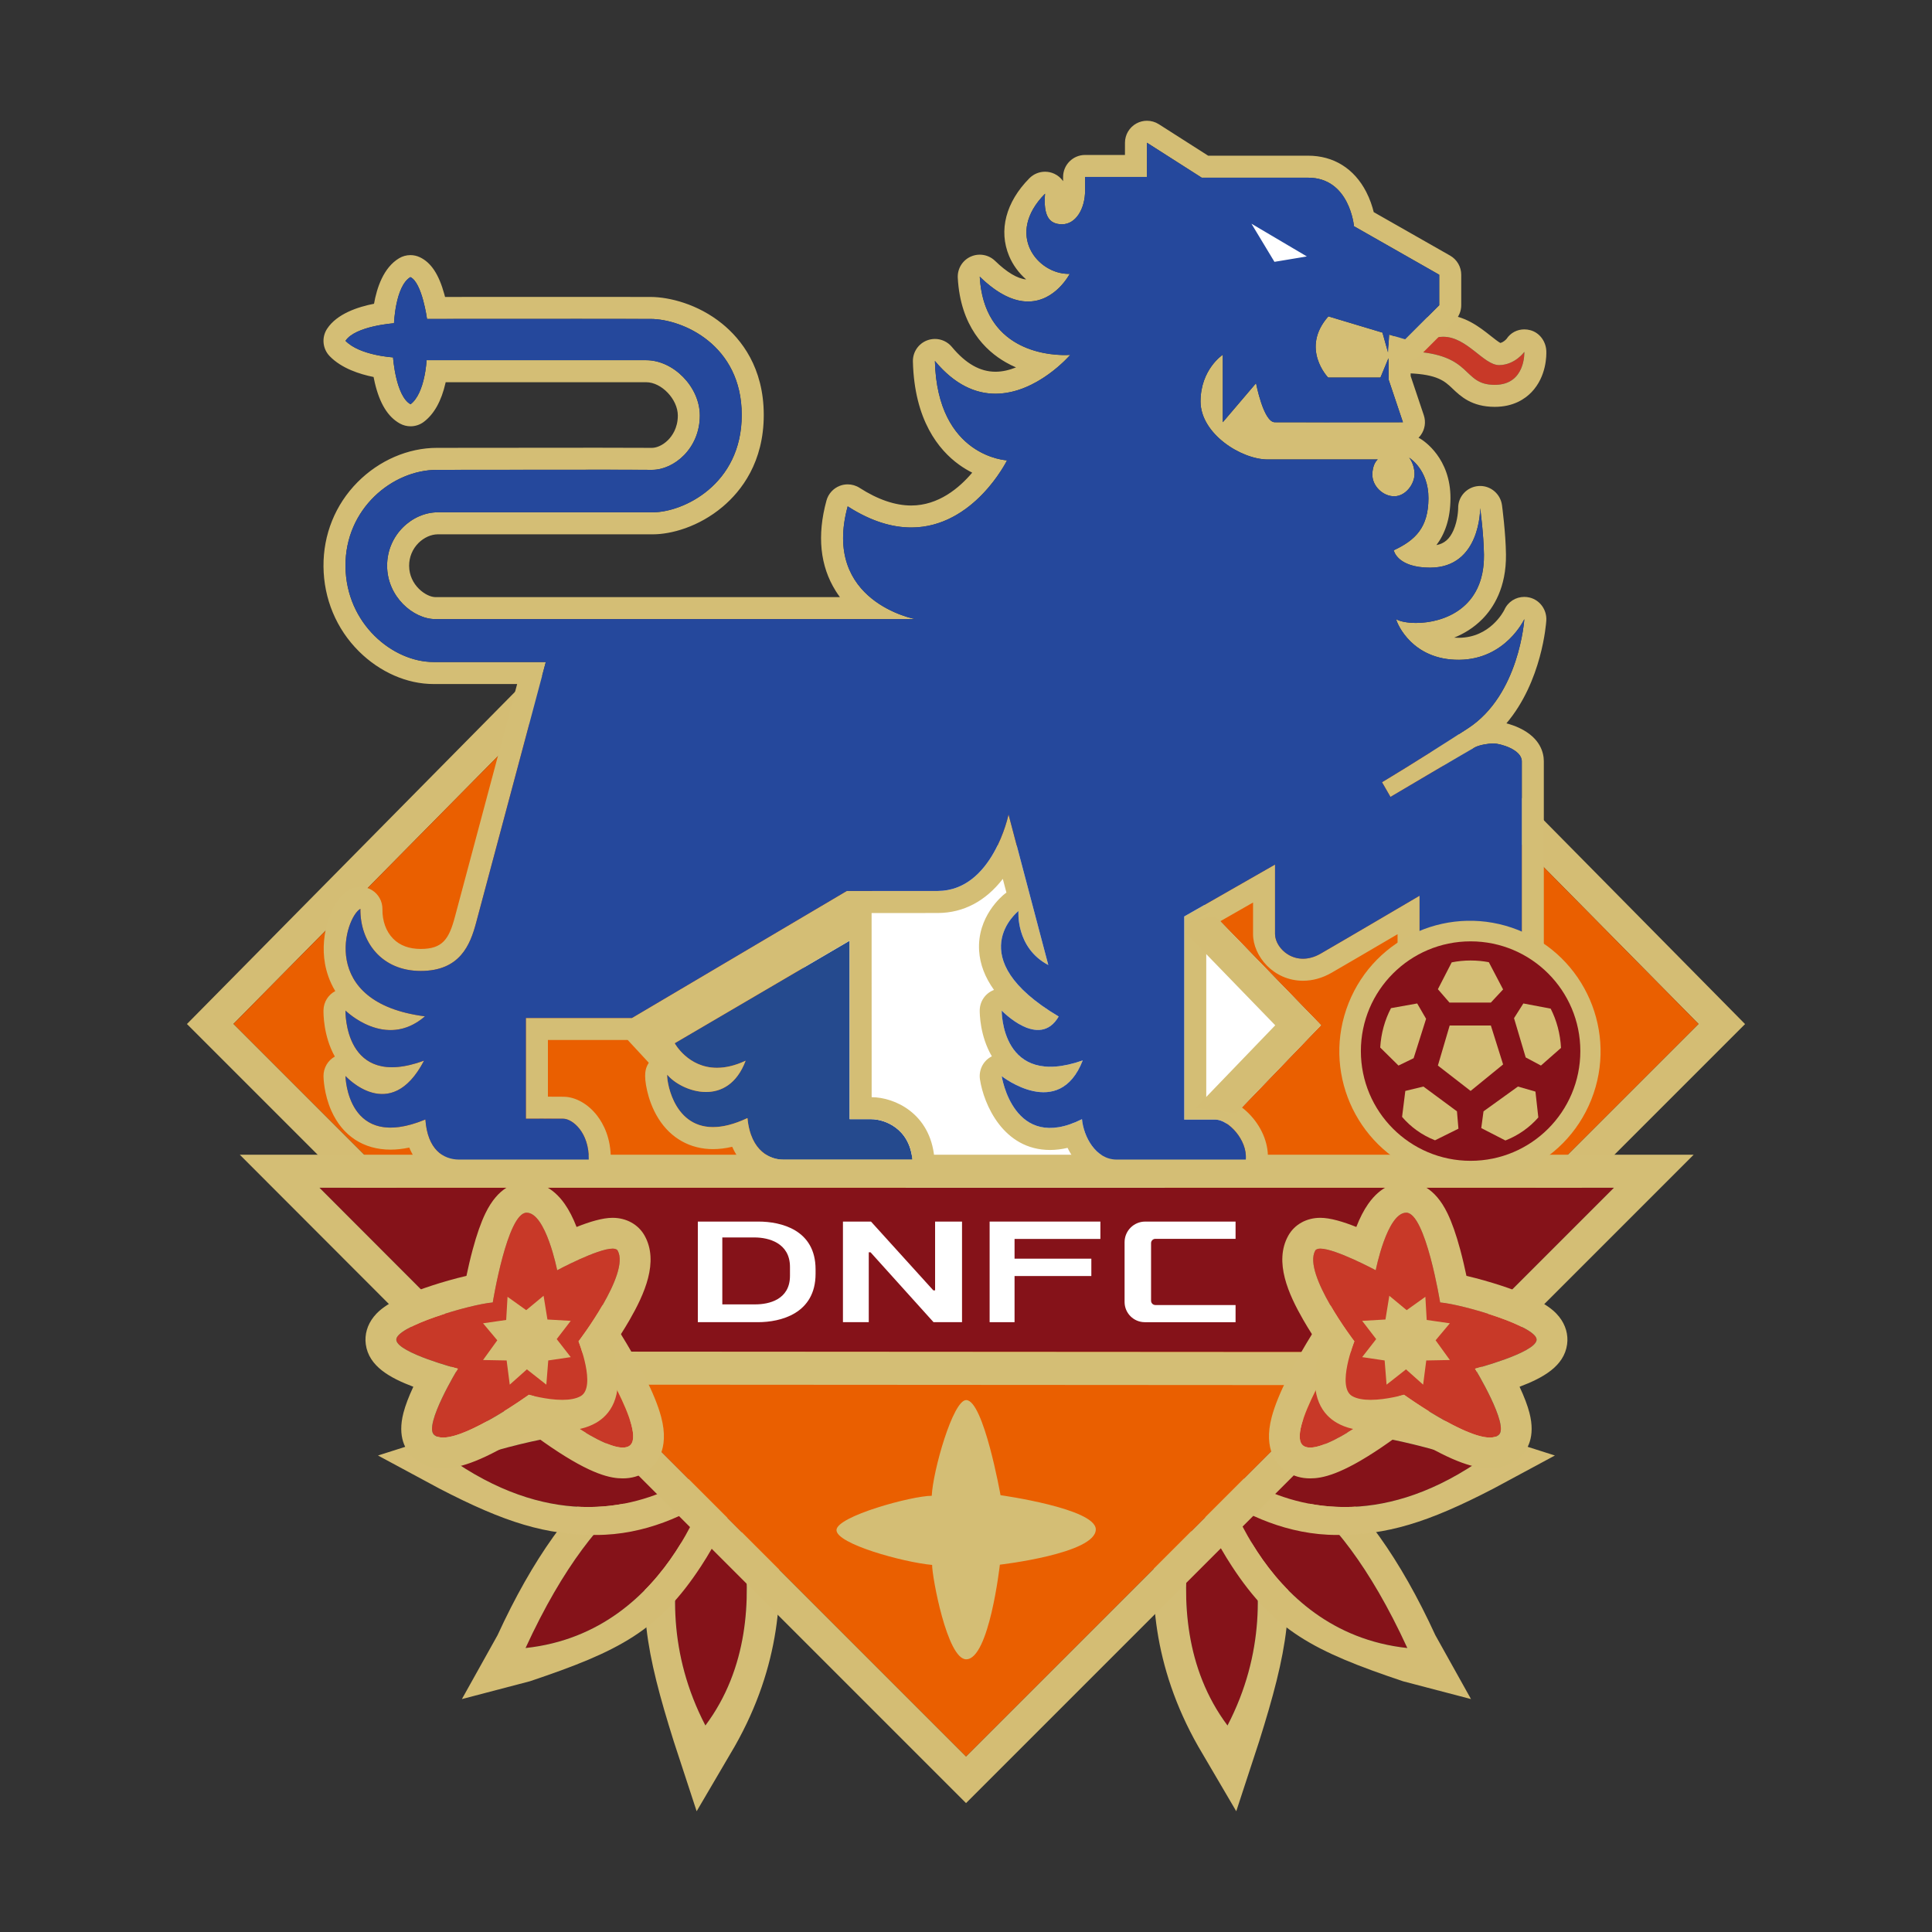 <?xml version="1.0" encoding="utf-8"?>
<!-- Created by @FCLOGO 2025-2-27 GMT+8 14:45:27 . https://fclogo.top/ -->
<!-- FOR PERSONAL USE ONLY NOT FOR COMMERCIAL USE -->
<svg version="1.1" xmlns="http://www.w3.org/2000/svg" xmlns:xlink="http://www.w3.org/1999/xlink" x="0px" y="0px"
	 viewBox="0 0 800 800" style="enable-background:new 0 0 800 800;" xml:space="preserve">
<rect x="0" y="0" width="800" height="800" fill="#333333" stroke="none"/>
<g>
	<g>
		<path style="fill:#851219;" d="M297.189,599.467c0,0,30.23,67.832-5.1,115.02
			C261.122,654.949,297.189,599.467,297.189,599.467z"/>
		<path style="fill:#D4BE76;" d="M297.189,599.467c0,0,30.23,67.832-5.1,115.02
			C261.122,654.949,297.189,599.467,297.189,599.467 M299.287,572.828l-12.796,19.684
			c-0.417,0.641-10.273,15.971-15.868,39.143c-7.466,30.924-3.181,52.675,8.379,89.467l9.462,28.878l15.791-26.912
			c37.971-66.849,5.947-125.766,4.589-128.815L299.287,572.828L299.287,572.828z"/>
	</g>
	<g>
		<path style="fill:#851219;" d="M217.621,682.414c61.913-6.636,77.847-74.837,77.847-74.837
			S256.421,597.992,217.621,682.414z"/>
		<path style="fill:#D4BD74;" d="M291.706,607.249c2.424,0,3.762,0.328,3.762,0.328s-15.934,68.201-77.847,74.837
			C249.244,613.61,281.028,607.249,291.706,607.249 M291.706,594.489c-8.318,0-21.485,2.503-36.973,14.431
			c-17.846,13.743-34.233,36.677-48.705,68.165l-14.765,26.465l28.14-7.373
			c36.988-12.411,53.34-20.891,70.843-47.587c12.815-19.546,17.464-37.324,17.648-38.11l2.871-12.29
			l-12.257-3.006C297.655,594.976,295.285,594.489,291.706,594.489L291.706,594.489z"/>
	</g>
	<g>
		<path style="fill:#851219;" d="M188.976,605.745c64.221,42.936,109.459-3.231,109.459-3.231
			S272.858,577.347,188.976,605.745z"/>
		<path style="fill:#D5BE76;" d="M258.522,592.228c29.456,0,39.912,10.286,39.912,10.286s-21.076,21.511-54.883,21.511
			c-15.719,0-34.193-4.652-54.575-18.28C219.234,595.502,241.901,592.228,258.522,592.228 M258.522,579.469
			c-21.048,0-45.824,4.774-73.638,14.191l-28.367,9.033l25.367,13.66c27.566,14.327,44.281,19.242,64.922,19.242
			c40.583,0,69.654-33.247,69.654-33.247l-9.078-8.93C305.015,591.089,291.531,579.469,258.522,579.469
			L258.522,579.469z"/>
	</g>
	<g>
		<path style="fill:#851219;" d="M503.182,599.467c0,0-30.23,67.832,5.1,115.02
			C539.249,654.949,503.182,599.467,503.182,599.467z"/>
		<path style="fill:#D4BE76;" d="M503.182,599.467c0,0,36.066,55.482,5.1,115.02
			C472.953,667.299,503.182,599.467,503.182,599.467 M501.084,572.829l-9.557,21.444
			c-1.359,3.049-33.383,61.966,4.589,128.815L511.907,750l9.462-28.878c11.56-36.792,15.845-58.543,8.379-89.467
			c-5.595-23.172-15.451-38.502-15.868-39.143L501.084,572.829L501.084,572.829z"/>
	</g>
	<g>
		<path style="fill:#851219;" d="M582.75,682.414c-61.913-6.636-77.847-74.836-77.847-74.836
			S543.95,597.992,582.75,682.414z"/>
		<path style="fill:#D4BD74;" d="M508.665,607.249c10.679,0,42.463,6.361,74.085,75.165
			c-61.913-6.636-77.847-74.837-77.847-74.837S506.241,607.249,508.665,607.249 M508.665,594.489
			c-3.579,0-5.949,0.486-6.801,0.695l-12.257,3.006l2.871,12.29c0.184,0.786,4.832,18.564,17.648,38.11
			c17.503,26.696,33.855,35.176,70.843,47.587l28.14,7.373l-14.765-26.465c-14.472-31.488-30.859-54.422-48.705-68.165
			C530.149,596.993,516.983,594.489,508.665,594.489L508.665,594.489z"/>
	</g>
	<g>
		<path style="fill:#851219;" d="M611.395,605.745c-64.221,42.936-109.459-3.231-109.459-3.231
			S527.513,577.347,611.395,605.745z"/>
		<path style="fill:#D5BE76;" d="M541.849,592.228c16.621,0,39.289,3.274,69.547,13.517
			c-20.382,13.627-38.857,18.28-54.575,18.28c-33.808,0-54.883-21.511-54.883-21.511
			S512.393,592.228,541.849,592.228 M541.849,579.469c-33.008,0-46.492,11.62-48.86,13.949l-9.078,8.93
			c0,0,29.071,33.246,69.654,33.246c20.641,0,37.357-4.915,64.922-19.242l25.367-13.66l-28.367-9.033
			C587.673,584.243,562.897,579.469,541.849,579.469L541.849,579.469z"/>
	</g>
	<path style="fill:#D4BD74;" d="M713.05,414.383L584.206,283.88l-4.014-4.066h-5.714H225.548h-5.713l-4.014,4.064
		l-128.867,130.48l-9.547,9.666l9.607,9.607l303.332,303.332l9.667,9.667l9.667-9.667l303.309-303.309l9.605-9.605
		L713.05,414.383z M400.013,727.297L96.68,423.965l128.867-130.48h348.93l128.844,130.503L400.013,727.297z"/>
	<polygon style="fill:#FFFFFF;" points="428.214,547.947 311.41,424.512 377.801,350.012 474.837,350.012 547.057,424.522 
			"/>
	<path style="fill:#EA5F00;" d="M574.477,293.485H225.548l-128.867,130.48l303.332,303.332l303.309-303.309
		L574.477,293.485z M428.214,547.947l-116.805-123.435l66.391-74.501h97.036l72.22,74.51L428.214,547.947z"/>
	<g>
		<polygon style="fill:#851219;" points="132.278,491.82 668.299,491.82 600.221,559.898 200.018,559.652 		"/>
		<path style="fill:#D4BE75;" d="M668.299,491.82l-68.078,68.078l-400.203-0.246l-67.74-67.832H668.299 M701.304,478.149
			h-33.004H132.278H99.305l23.299,23.331l67.74,67.832l4.002,4.007l5.663,0.004l400.203,0.246l5.668,0.003
			l4.007-4.008l68.078-68.078L701.304,478.149L701.304,478.149z"/>
	</g>
	<g>
		<path style="fill:#C83928;" d="M583.755,145.471c0,0,6.39-5.976,13.763-6.021c9.954-0.061,16.835,11.858,23.348,11.735
			c6.513-0.123,10.322-5.468,10.322-5.468s0.614,13.64-12.227,13.64
			C605.014,159.357,610.421,146.515,583.755,145.471z"/>
		<path style="fill:#D4BD75;" d="M597.595,139.449c9.861-0,16.705,11.737,23.171,11.737
			c0.034,0,0.067-0,0.1-0.001c6.513-0.123,10.322-5.468,10.322-5.468s0.614,13.64-12.227,13.64
			c-13.947,0-8.54-12.841-35.206-13.886c0,0,6.39-5.976,13.763-6.021
			C597.544,139.449,597.569,139.449,597.595,139.449 M597.595,130.335h-0l-0.138,0
			c-10.626,0.066-19.007,7.617-19.927,8.478c-2.686,2.511-3.599,6.391-2.316,9.836
			c1.283,3.446,4.511,5.783,8.185,5.927c11.899,0.466,14.881,3.307,18.037,6.314
			c3.357,3.198,7.954,7.579,17.526,7.579c7.769,0,12.576-3.322,15.24-6.11c6.235-6.522,6.168-15.351,6.091-17.055
			c-0.179-3.967-2.78-7.548-6.615-8.578c-0.835-0.224-1.675-0.334-2.5-0.334c-2.928-0-5.668,1.382-7.35,3.937
			c-0.257,0.291-1.296,1.39-2.583,1.675c-0.977-0.546-2.744-1.945-3.967-2.913
			C612.609,135.397,606.213,130.335,597.595,130.335L597.595,130.335z M623.766,140.427L623.766,140.427
			C623.766,140.428,623.766,140.427,623.766,140.427L623.766,140.427z"/>
	</g>
	<g>
		<path style="fill:#C83928;" d="M260.569,598.729c7.926-5.161-15.852-42.026-15.852-42.026l-23.707,21.35
			C221.01,578.053,252.643,603.891,260.569,598.729z"/>
		<path style="fill:#D4BE76;" d="M244.717,556.703c0,0,23.778,36.865,15.852,42.026
			c-0.72,0.469-1.635,0.682-2.704,0.682c-10.706,0-36.855-21.358-36.855-21.358L244.717,556.703 M247.316,537.192
			l-11.137,10.03l-23.707,21.35l-11.053,9.954l11.52,9.409c0.285,0.233,7.073,5.764,15.324,11.358
			c16.835,11.414,24.663,12.877,29.603,12.877c3.613,0,6.865-0.925,9.666-2.749
			c3.911-2.547,9.922-8.885,6.234-22.723c-1.228-4.606-3.435-10.05-6.748-16.646
			c-5.202-10.355-11.32-19.866-11.578-20.266L247.316,537.192L247.316,537.192z"/>
	</g>
	<g>
		<path style="fill:#C83928;" d="M218.052,502.142c7.987,0,12.657,23.84,12.657,23.84s22.779-12.21,25.068-8.11
			c5.284,9.462-16.221,37.541-16.221,37.541s7.496,18.863,0.922,22.672c-6.574,3.809-21.474-0.553-21.474-0.553
			s-31.919,23.041-39.261,16.589c-4.423-3.886,9.861-27.372,9.861-27.372s-24.761-6.482-25.498-11.828
			c-0.771-5.587,30.475-14.808,39.937-15.606C204.043,539.315,210.064,502.142,218.052,502.142z"/>
		<path style="fill:#D4BE75;" d="M218.052,502.142c7.987,0,12.657,23.84,12.657,23.84s16.7-8.952,22.939-8.952
			c1.048,0,1.8,0.252,2.129,0.842c5.284,9.462-16.221,37.541-16.221,37.541s7.496,18.863,0.922,22.672
			c-1.998,1.158-4.765,1.561-7.649,1.561c-6.606,0-13.825-2.114-13.825-2.114s-24.56,17.729-35.549,17.729
			c-1.539,0-2.81-0.347-3.712-1.14c-4.423-3.886,9.861-27.372,9.861-27.372s-24.761-6.482-25.498-11.828
			c-0.771-5.587,30.475-14.808,39.937-15.606C204.043,539.315,210.064,502.142,218.052,502.142 M218.052,489.383
			c-4.901,0-11.836,2.256-17.042,13.006c-1.867,3.855-3.593,8.768-5.278,15.02
			c-1.035,3.84-1.905,7.655-2.586,10.9c-4.969,1.153-10.203,2.674-14.254,4
			c-16.547,5.416-21.58,9.749-24.117,12.92c-2.688,3.36-3.863,7.42-3.309,11.435
			c1.258,9.121,10.025,13.902,19.682,17.564c-1.939,4.158-3.275,7.682-4.077,10.755
			c-2.63,10.078,0.859,15.745,4.249,18.723c2.24,1.968,6.163,4.314,12.134,4.314
			c4.444,0,12.22-1.102,28.378-10.634c3.758-2.217,7.181-4.424,9.771-6.154c3.181,0.608,7.214,1.173,11.225,1.173
			c5.642,0,10.237-1.073,14.046-3.28c5.491-3.182,11.356-10.334,8.113-26.339c-0.373-1.841-0.823-3.611-1.276-5.205
			c2.041-2.959,4.59-6.843,6.998-11.031c6.069-10.556,12.259-24.063,6.207-34.899
			c-2.581-4.621-7.541-7.38-13.269-7.38c-4.126,0-9.573,1.653-14.898,3.794c-1.488-3.812-3.095-6.933-4.891-9.504
			C228.561,490.975,222.339,489.383,218.052,489.383L218.052,489.383z"/>
	</g>
	<polygon style="fill:#D4BE75;" points="210.156,536.98 217.898,542.51 225.087,536.55 226.684,546.381 236.331,546.934 
		230.524,554.491 236.331,561.956 227.022,563.339 226.224,573.358 218.174,567.025 211.078,573.358 209.788,563.339 
		200.018,563.154 205.917,554.985 200.018,547.947 209.603,546.565 	"/>
	<g>
		<path style="fill:#C83928;" d="M539.802,598.729c-7.926-5.161,15.852-42.026,15.852-42.026l23.707,21.35
			C579.361,578.053,547.728,603.891,539.802,598.729z"/>
		<path style="fill:#D4BE76;" d="M555.654,556.703l23.707,21.35c0,0-26.149,21.358-36.855,21.358
			c-1.069,0-1.984-0.213-2.704-0.682C531.876,593.568,555.654,556.703,555.654,556.703 M553.055,537.192
			l-8.124,12.595c-0.258,0.4-6.376,9.911-11.578,20.266c-3.313,6.596-5.521,12.041-6.748,16.646
			c-3.688,13.837,2.322,20.176,6.234,22.723c2.801,1.824,6.053,2.749,9.667,2.749
			c4.939,0,12.768-1.464,29.603-12.877c8.251-5.594,15.039-11.125,15.324-11.358l11.52-9.409l-11.053-9.954
			l-23.707-21.35L553.055,537.192L553.055,537.192z"/>
	</g>
	<g>
		<path style="fill:#C83928;" d="M582.32,502.142c-7.987,0-12.657,23.84-12.657,23.84s-22.779-12.21-25.068-8.11
			c-5.284,9.462,16.221,37.541,16.221,37.541s-7.496,18.863-0.922,22.672c6.574,3.809,21.474-0.553,21.474-0.553
			s31.919,23.041,39.261,16.589c4.423-3.886-9.861-27.372-9.861-27.372s24.761-6.482,25.498-11.828
			c0.771-5.587-30.475-14.808-39.937-15.606C596.328,539.315,590.307,502.142,582.32,502.142z"/>
		<path style="fill:#D4BE75;" d="M582.32,502.142c7.987,0,14.009,37.172,14.009,37.172
			c9.462,0.799,40.708,10.02,39.937,15.606c-0.737,5.345-25.498,11.828-25.498,11.828s14.284,23.486,9.861,27.372
			c-0.902,0.793-2.173,1.14-3.712,1.14c-10.989,0-35.549-17.729-35.549-17.729s-7.219,2.114-13.825,2.114
			c-2.884,0-5.651-0.403-7.649-1.561c-6.574-3.809,0.922-22.672,0.922-22.672s-21.505-28.079-16.221-37.541
			c0.329-0.59,1.081-0.842,2.129-0.842c6.239,0,22.939,8.952,22.939,8.952S574.332,502.142,582.32,502.142
			 M582.32,489.383c-4.287,0-10.51,1.592-15.808,9.178c-1.795,2.57-3.402,5.691-4.891,9.504
			c-5.325-2.141-10.772-3.794-14.898-3.794c-5.728,0-10.688,2.759-13.269,7.38
			c-6.051,10.837,0.139,24.343,6.207,34.899c2.408,4.189,4.957,8.072,6.998,11.031
			c-0.453,1.593-0.903,3.364-1.276,5.205c-3.244,16.005,2.621,23.157,8.113,26.339
			c3.809,2.207,8.404,3.28,14.046,3.28c4.01,0,8.043-0.564,11.225-1.173c2.59,1.73,6.013,3.937,9.771,6.154
			c16.158,9.532,23.935,10.634,28.378,10.634c5.971,0,9.895-2.346,12.134-4.314
			c3.39-2.979,6.879-8.645,4.249-18.723c-0.802-3.073-2.138-6.597-4.077-10.755
			c9.658-3.661,18.424-8.442,19.682-17.564c0.554-4.014-0.622-8.075-3.309-11.435
			c-2.537-3.171-7.57-7.504-24.117-12.92c-4.051-1.326-9.285-2.848-14.254-4
			c-0.681-3.245-1.552-7.06-2.586-10.9c-1.685-6.253-3.411-11.166-5.278-15.02
			C594.156,491.639,587.221,489.383,582.32,489.383L582.32,489.383z"/>
	</g>
	<polygon style="fill:#D4BE75;" points="590.215,536.98 582.473,542.51 575.284,536.55 573.687,546.381 564.041,546.934 
		569.847,554.491 564.041,561.956 573.349,563.339 574.147,573.358 582.197,567.025 589.293,573.358 590.584,563.339 
		600.353,563.154 594.455,554.985 600.353,547.947 590.768,546.565 	"/>
	<path style="fill:#D4BE75;" d="M400.084,579.744c7.209,0,14.214,39.384,14.214,39.384s39.446,5.499,39.446,14.162
		c0,10.046-39.722,14.608-39.722,14.608s-4.393,39.185-13.937,39.185c-7.906,0-14.173-34.408-14.111-39.077
		c-11.981-1.106-39.692-8.725-39.599-14.439c0.092-5.714,31.243-14.193,39.446-14.193
		C386.28,609.174,394.575,579.744,400.084,579.744z"/>
	<path style="fill:#FFFFFF;" d="M314.069,505.829h-25.113v41.658h24.877c9.472,0,23.878-3.594,23.878-20.046v-1.843
		C337.71,509.239,323.41,505.829,314.069,505.829z M327.111,528.286c0,9.923-8.783,11.828-14.313,11.828h-13.705
		v-27.71h13.367c5.716,0,14.651,2.212,14.651,12.227V528.286z"/>
	<polygon style="fill:#FFFFFF;" points="349.046,505.829 360.659,505.829 386.464,534.307 387.202,534.307 
		387.202,505.829 398.353,505.829 398.353,547.487 386.557,547.487 360.474,518.547 359.737,518.547 359.737,547.487 
		349.046,547.487 	"/>
	<polygon style="fill:#FFFFFF;" points="455.648,513.018 455.648,505.829 420.104,505.829 409.782,505.829 
		409.782,513.018 409.782,521.189 409.782,528.378 409.782,547.487 420.104,547.487 420.104,528.378 451.9,528.378 
		451.9,521.189 420.104,521.189 420.104,513.018 	"/>
	<path style="fill:#FFFFFF;" d="M478.42,540.39c-0.988,0-1.79-0.801-1.79-1.789V514.761
		c0-0.988,0.801-1.789,1.79-1.789h33.202v-7.143h-37.418c-4.717,0-8.54,3.824-8.54,8.54v24.746
		c0,4.623,3.748,8.372,8.371,8.372h37.587v-7.097H478.42z"/>
	<g>
		<path style="fill:#254A8E;" d="M351.811,389.519v73.915c0,0,3.871,0,9.032,0c5.161,0,15.729,3.564,16.958,16.728
			c0,0-48.908,0-53.639,0c-4.731,0-13.333-2.965-14.654-17.188c-30.322,14.285-33.735-16.87-33.209-17.972
			c5.653,6.881,24.945,14.132,32.441-5.776c-20.337,9.539-29.369-7.25-29.369-7.25L351.811,389.519z"/>
		<path style="fill:#D4BE75;" d="M633.367,247.428c-0.733-0.177-1.468-0.262-2.192-0.263
			c-3.514,0-6.771,2.012-8.246,5.354c-0.454,0.905-6.018,11.454-18.739,11.576l-0.27,0.001
			c-0.616,0-1.21-0.021-1.785-0.061c3.963-1.599,8.054-4.024,11.673-7.687c4.555-4.611,9.95-12.996,9.782-26.752
			c-0.109-8.933-1.585-19.952-1.648-20.417c-0.615-4.555-4.511-7.95-9.035-7.95c-0.237,0-0.476,0.009-0.717,0.028
			c-4.813,0.381-8.493,4.391-8.395,9.214c-0.005,0.381-0.101,4.928-1.942,9.113
			c-1.577,3.583-3.758,5.513-7.062,6.131c3.425-4.546,5.776-10.7,5.82-19.31
			c0.086-16.723-11.137-23.933-12.416-24.699c-0.265-0.159-0.536-0.303-0.811-0.432
			c0.343-0.344,0.66-0.717,0.948-1.118c1.71-2.381,2.17-5.438,1.238-8.217l-5.44-16.207l-0.066-6.398
			c1.575-0.394,3.043-1.208,4.232-2.397l14.101-14.101c1.709-1.709,2.67-4.027,2.67-6.444v-12.626
			c0-3.276-1.758-6.3-4.606-7.921l-31.624-18c-0.592-2.394-1.558-5.381-3.114-8.396
			c-4.985-9.66-13.528-14.98-24.055-14.98H522.586h-22.312l-20.43-13.038C478.353,50.48,476.648,50,474.941,50
			c-1.503,0-3.009,0.371-4.375,1.119c-2.918,1.597-4.734,4.656-4.739,7.983l-0.007,5.061h-16.5
			c-5.033,0-9.114,4.08-9.114,9.114v1.73c-0.909-1.304-2.163-2.377-3.676-3.071
			c-1.218-0.559-2.513-0.83-3.797-0.83c-2.385,0-4.732,0.936-6.482,2.705
			c-9.758,9.865-12.821,21.595-8.402,32.18c1.566,3.751,4.029,7.066,7.062,9.724
			c-3.612-0.34-8.033-2.976-12.853-7.675c-1.739-1.695-4.035-2.588-6.364-2.588
			c-1.275-0-2.559,0.267-3.769,0.817c-3.42,1.554-5.536,5.048-5.329,8.799
			c1.111,20.14,11.408,30.119,19.851,34.944c1.411,0.806,2.837,1.509,4.26,2.121
			c-2.723,1.093-5.602,1.794-8.491,1.794c-6.412,0-12.327-3.365-18.081-10.288
			c-1.767-2.126-4.355-3.288-7.011-3.288c-1.073,0-2.157,0.19-3.202,0.582c-3.633,1.365-6.004,4.88-5.907,8.76
			c0.609,24.33,10.715,36.647,19.086,42.696c1.849,1.336,3.696,2.43,5.473,3.325
			c-5.335,6.318-13.941,13.603-25.258,13.603c-6.643,0-13.835-2.458-21.375-7.305
			c-1.49-0.958-3.204-1.448-4.929-1.448c-1.102,0-2.208,0.2-3.264,0.605c-2.709,1.039-4.762,3.307-5.527,6.106
			c-3.961,14.494-2.663,27.102,3.857,37.473c0.548,0.872,1.123,1.709,1.72,2.511H180.326
			c-3.848,0-10.916-4.938-10.916-13.005c0-3.568,1.376-6.909,3.874-9.408c2.253-2.253,5.253-3.598,8.025-3.598
			h89.091c7.401,0,18.867-3.001,28.855-11.425c7.756-6.541,17.001-18.443,17.001-37.995
			c0-19.676-9.385-31.419-17.258-37.806c-9.985-8.1-21.806-11.025-29.539-11.06
			c-3.925-0.018-14-0.027-29.946-0.027c-19.687,0-43.402,0.014-55.228,0.022
			c-0.094-0.366-0.192-0.737-0.294-1.109c-2.28-8.288-5.516-13.166-10.183-15.352
			c-1.228-0.575-2.548-0.86-3.865-0.86c-1.62,0-3.234,0.431-4.667,1.285c-6.488,3.867-9.239,12.266-10.404,18.857
			c-6.7,1.302-15.352,4.152-19.428,10.359c-2.343,3.568-1.896,8.283,1.075,11.348
			c4.912,5.065,12.435,7.474,18.166,8.615c0.151,0.781,0.323,1.594,0.519,2.423c2.031,8.617,5.436,14.135,10.408,16.87
			c1.374,0.755,2.885,1.128,4.391,1.128c1.944,0,3.878-0.621,5.493-1.841c4.261-3.218,7.28-8.63,8.972-16.086
			c0.024-0.108,0.049-0.215,0.072-0.322h83.034c6.35,0,13.082,7.074,13.097,13.763
			c0.012,5.317-2.52,8.65-4.03,10.164c-2.393,2.398-5.013,3.252-6.668,3.252l-0.065-0
			c-2.798-0.037-10.101-0.056-22.326-0.056c-11.689,0-26.083,0.016-39.145,0.031
			c-10.861,0.012-20.801,0.024-27.496,0.024c-11.954-0-23.951,5.186-32.913,14.23
			c-9.199,9.282-14.199,21.678-14.08,34.904c0.121,13.378,5.336,25.858,14.685,35.14
			c8.655,8.593,19.893,13.521,30.833,13.521h34.672l-25.782,96.456c-2.447,9.155-5.07,13.239-14.144,13.239
			c-4.798,0-8.639-1.428-11.419-4.246c-2.933-2.973-4.511-7.316-4.444-12.23c0.044-3.209-1.604-6.205-4.337-7.886
			c-1.461-0.899-3.117-1.351-4.776-1.351c-1.446-0-2.894,0.344-4.219,1.035
			c-7.773,4.059-12.657,18.44-10.453,30.774c0.579,3.239,1.79,7.267,4.261,11.353
			c-2.905,1.524-4.791,4.513-4.875,7.84c-0.032,1.277-0.095,10.741,4.697,19.271
			c-2.937,1.615-4.755,4.786-4.698,8.205c0.012,0.737,0.206,7.398,3.249,14.24
			c4.617,10.38,13.326,16.096,24.524,16.096c2.455,0,5.043-0.284,7.746-0.847c1.233,2.994,2.912,5.575,5.031,7.722
			c4.047,4.102,9.608,6.361,15.658,6.361h53.639c4.975,0,9.031-3.99,9.113-8.964
			c0.147-8.913-2.991-14.896-5.649-18.345c-3.717-4.823-8.884-7.75-13.823-7.829
			c-1.175-0.019-3.148-0.029-5.866-0.029c-0.231,0-0.463,0-0.696,0v-23.464h33.051l8.717,9.414
			c-0.209,0.325-0.4,0.665-0.569,1.019c-0.601,1.261-1.721,3.607-0.103,10.63
			c0.674,2.924,2.036,7.296,4.701,11.52c5.127,8.126,13.143,12.602,22.57,12.602c2.535,0,5.185-0.323,7.936-0.966
			c4.365,9.878,12.913,14.414,20.986,14.414h53.639c2.565,0,5.01-1.08,6.737-2.976
			c1.727-1.896,2.575-4.431,2.337-6.985c-1.707-18.285-16.422-24.956-25.951-24.994l-0.021-76.259
			c4.324,0.004,9.445,0.007,14.189,0.007c6.506,0,10.99-0.006,13.325-0.019
			c10.536-0.057,19.692-4.909,26.815-14.123l1.501,5.681c-0.214,0.141-0.423,0.292-0.627,0.452
			c-1.189,0.933-11.593,9.524-10.678,23.675c0.359,5.552,2.42,10.953,6.158,16.171
			c-0.05,0.018-0.099,0.038-0.149,0.057c-3.45,1.358-5.72,4.683-5.763,8.39
			c-0.014,1.253,0.056,10.6,5.025,19.046c-0.172,0.085-0.342,0.176-0.51,0.273
			c-3.256,1.873-4.976,5.595-4.412,9.309c1.531,10.098,9.565,29.195,29.011,29.195c2.343,0,4.767-0.291,7.258-0.87
			c3.807,7.809,10.849,13.968,20.359,13.968h53.455c4.716,0,8.652-3.597,9.077-8.293
			c0.594-6.568-1.965-13.508-7.021-19.041c-4.318-4.726-9.653-7.436-14.636-7.436h-3.804v-69.713l19.375-11.08
			v13.044c0,9.152,8.495,19.349,20.686,19.349c4.045,0,8.049-1.126,11.901-3.347
			c5.77-3.326,17.736-10.337,27.257-15.927v7.175c0,5.033,4.08,9.114,9.114,9.114h42.334
			c5.033,0,9.114-4.08,9.114-9.114v-78.769c0-3.344-1.302-9.576-10.024-13.742c-1.699-0.812-3.61-1.492-5.466-1.972
			c14.746-17.398,16.44-41.362,16.516-42.577C640.561,252.53,637.667,248.466,633.367,247.428z M351.811,389.519
			v73.915c0,0,3.871,0,9.032,0c5.161,0,15.729,3.564,16.958,16.727c0,0-48.908,0-53.639,0
			c-4.731,0-13.333-2.965-14.654-17.188c-5.635,2.655-10.344,3.741-14.268,3.741
			c-17.189,0-19.37-20.816-18.942-21.713c2.903,3.534,9.404,7.165,16.057,7.165c6.301,0,12.739-3.257,16.385-12.941
			c-4.498,2.11-8.446,2.932-11.863,2.932c-12.03,0-17.507-10.182-17.507-10.182L351.811,389.519z M607.84,301.595
			c-21.382,13.886-35.575,22.303-35.575,22.303l3.502,6.083c0,0,33.455-19.815,35.206-20.645
			c1.751-0.83,4.977-1.474,7.557-1.475c2.58,0,11.613,2.489,11.613,7.373s0,78.769,0,78.769h-42.334v-23.102
			c0,0-30.477,17.937-40.923,23.959c-2.606,1.502-5.09,2.129-7.349,2.129c-6.799,0-11.572-5.67-11.572-10.236
			c0-5.161,0-28.755,0-28.755l-37.603,21.505v84.114c0,0,3.386,0,7.214,0c1.914,0,3.938,0,5.705-0
			c5.299-0,13.318,8.387,12.58,16.543c0,0-44.668,0-53.455,0c-8.786,0-13.732-9.631-14.377-16.728
			c-5.151,2.575-9.527,3.63-13.24,3.63c-16.748,0-20-21.448-20-21.448s8.46,6.663,17.369,6.663
			c6.008,0,12.219-3.029,16.179-13.175c-5.246,1.844-9.674,2.623-13.408,2.623c-20.406,0-20.14-23.268-20.14-23.268
			s7.659,8.037,15.008,8.037c3.121,0,6.186-1.449,8.586-5.58c-41.166-24.454-16.651-43.685-16.651-43.685
			s-1.29,15.176,12.35,22.365l-16.466-62.333c0,0-6.513,31.551-29.247,31.674
			c-2.621,0.014-7.688,0.019-13.276,0.019c-11.178,0-24.449-0.019-24.449-0.019l-88.968,52.594h-43.916v41.719
			c0,0,5.209-0.027,9.81-0.027c2.301,0,4.449,0.007,5.719,0.027c3.809,0.061,10.691,5.714,10.507,16.912
			c0,0-47.003,0-53.639,0c-6.636,0-13.149-4.193-14.009-16.605c-5.748,2.386-10.501,3.369-14.426,3.369
			c-18.31,0-18.661-21.372-18.661-21.372s6.76,7.466,15.201,7.466c5.532,0,11.786-3.207,17.333-13.825
			c-5.225,1.92-9.614,2.73-13.297,2.73c-19.829,0-19.237-23.467-19.237-23.467s8.16,8.084,18.644,8.084
			c4.48,0,9.383-1.475,14.258-5.688c-44.545-5.714-32.904-41.289-26.727-44.515
			c-0.184,13.547,8.665,25.713,24.976,25.713c0.001,0-0.001,0,0,0c16.313,0,20.501-10.844,22.949-19.999
			c2.447-9.155,28.847-107.923,28.847-107.923s-29.769,0-46.542,0c-16.774,0-36.189-15.791-36.404-39.63
			c-0.215-23.84,19.446-39.938,37.879-39.937c14.748,0,45.232-0.055,66.641-0.055
			c10.701,0,19.133,0.014,22.204,0.055c0.062,0.001,0.125,0.001,0.187,0.001c9.175,0,19.843-8.941,19.812-22.551
			c-0.026-11.797-10.906-22.857-22.211-22.857c-11.305,0-90.934,0-90.934,0s-0.615,13.702-6.636,18.248
			c-6.144-3.379-7.25-19.416-7.25-19.416s-13.794-0.768-19.692-6.851c4.055-6.175,20.091-7.281,20.091-7.281
			s0.553-15.391,6.789-19.108c4.854,2.273,6.881,17.327,6.881,17.327s35.255-0.027,62.689-0.027
			c13.72,0,25.48,0.007,29.904,0.027c13.271,0.061,37.725,10.752,37.725,39.753s-24.454,40.306-36.742,40.306
			c-12.289,0-80.489,0-89.091,0c-10.568,0-21.013,9.339-21.013,22.119s10.814,22.119,20.03,22.119
			c9.216,0,198.704,0,198.704,0s-38.831-7.127-28.018-46.696c9.823,6.315,18.605,8.752,26.303,8.752
			c26.008,0,39.686-27.799,39.686-27.799s-28.878-1.29-29.876-41.166c8.411,10.119,17.119,13.576,25.09,13.576
			c17.198,0,30.973-16.09,30.973-16.09s-0.846,0.077-2.284,0.077c-7.88,0-33.545-2.325-35.208-32.463
			c7.893,7.694,14.575,10.301,20.002,10.301c11.389,0,17.263-11.468,17.263-11.468
			c-0.176,0.006-0.353,0.009-0.53,0.009c-12.842,0-26.307-16.399-9.7-33.188
			c-0.75,9.338,1.782,12.643,7.035,12.657c0.007,0,0.014,0,0.02,0c5.673,0,9.534-6.362,9.534-14.009
			c0-2.796,0-5.591,0-5.591h25.602l0.019-14.162l22.672,14.47c0,0,11.921,0,24.973,0
			c6.527,0,13.336-0,19.081-0c17.235,0,18.986,20.091,18.986,20.091l35.298,20.092v12.626l-14.101,14.101
			l-6.636-1.935l-0.461,7.373l-2.304-8.203l-22.396-6.728c-11.766,13.302-0.092,25.345-0.092,25.345h21.659
			l3.318-8.018l0.092,8.94l5.898,17.573c0,0-21.519,0.027-37.248,0.027c-7.866,0-14.282-0.007-15.838-0.027
			c-4.67-0.061-7.742-16.159-7.742-16.159l-13.763,16.159V146.884c0,0-9.216,6.021-9.216,19.354
			s16.774,24.024,27.864,24.024c11.09,0,45.498,0,45.498,0s-2.243,1.72-2.212,6.39
			c0.031,4.652,4.392,8.848,9.043,8.848c0.017,0,0.034,0,0.051-0c4.67-0.031,8.356-5.038,8.356-9.216
			c0-4.178-2.212-6.758-2.212-6.758s8.049,4.823,7.987,16.835c-0.061,12.012-5.315,17.265-14.377,21.505
			c0,0,1.321,7.189,15.053,7.189c21.013,0,20.737-24.654,20.737-24.654s1.463,10.829,1.567,19.308
			c0.275,22.466-17.038,28.237-28.14,28.237c-3.776,0-6.83-0.667-8.234-1.571
			c0.519,2.259,6.864,16.837,25.818,16.837c0.119,0,0.237-0.001,0.357-0.002
			c19.231-0.184,26.912-16.835,26.912-16.835S629.222,287.709,607.84,301.595z"/>
		<g>
			<polygon style="fill:#D4BD74;" points="490.965,386.293 528.049,424.553 495.138,458.733 511.889,461.046 
				547.057,424.522 503.318,379.396 493.085,381.286 			"/>
		</g>
		<path style="fill:#25489C;" d="M474.941,59.114l22.672,14.47c0,0,26.82,0,44.054,0
			c17.235,0,18.986,20.091,18.986,20.091l35.298,20.092v12.626l-14.101,14.101l-6.636-1.935l-0.461,7.373
			l-2.304-8.203l-22.396-6.728c-11.766,13.302-0.092,25.345-0.092,25.345h21.658l3.318-8.018l0.092,8.94
			l5.898,17.572c0,0-48.416,0.061-53.086,0s-7.742-16.159-7.742-16.159l-13.763,16.159V146.884
			c0,0-9.216,6.021-9.216,19.354s16.774,24.024,27.864,24.024c11.09,0,45.498,0,45.498,0s-2.243,1.72-2.212,6.39
			c0.031,4.67,4.424,8.879,9.094,8.848c4.67-0.031,8.356-5.038,8.356-9.216c0-4.178-2.212-6.759-2.212-6.759
			s8.049,4.823,7.987,16.835c-0.061,12.012-5.315,17.265-14.377,21.505c0,0,1.321,7.189,15.053,7.189
			c21.013,0,20.737-24.654,20.737-24.654s1.463,10.829,1.567,19.308c0.369,30.107-30.844,30.23-36.374,26.666
			c0.522,2.273,6.943,17.02,26.174,16.835c19.231-0.184,26.912-16.835,26.912-16.835s-1.966,31.335-23.348,45.221
			s-35.575,22.303-35.575,22.303l3.502,6.083c0,0,33.455-19.815,35.206-20.645s4.977-1.474,7.557-1.475
			c2.581,0,11.613,2.489,11.613,7.373s0,78.769,0,78.769h-42.334v-23.102c0,0-30.477,17.937-40.923,23.959
			c-10.445,6.021-18.922-2.024-18.922-8.107c0-5.161,0-28.755,0-28.755l-37.603,21.505v84.114
			c0,0,7.619,0,12.918,0c5.299,0,13.318,8.387,12.58,16.543c0,0-44.669,0-53.455,0
			c-8.786,0-13.732-9.631-14.377-16.728c-28.386,14.193-33.24-17.818-33.24-17.818s23.717,18.678,33.547-6.513
			c-33.916,11.92-33.547-20.645-33.547-20.645s15.545,16.313,23.594,2.458
			c-41.166-24.454-16.651-43.685-16.651-43.685s-1.29,15.176,12.35,22.365l-16.466-62.333
			c0,0-6.513,31.551-29.247,31.673c-7.864,0.043-37.725,0-37.725,0l-88.968,52.594h-43.916v41.719
			c0,0,11.72-0.061,15.53,0c3.809,0.061,10.691,5.714,10.507,16.912c0,0-47.003,0-53.639,0
			c-6.636,0-13.149-4.193-14.009-16.605c-32.564,13.517-33.087-18.003-33.087-18.003s18.525,20.46,32.534-6.359
			c-33.363,12.258-32.534-20.737-32.534-20.737s16.62,16.466,32.902,2.396c-44.545-5.714-32.904-41.289-26.727-44.515
			c-0.184,13.548,8.663,25.713,24.976,25.713c16.313,0,20.501-10.844,22.949-19.999
			c2.447-9.155,28.847-107.923,28.847-107.923s-29.769,0-46.542,0s-36.189-15.791-36.404-39.63
			s19.446-39.937,37.879-39.937c22.119,0,79.629-0.123,88.845,0c9.216,0.123,20.03-8.848,19.999-22.549
			c-0.026-11.797-10.906-22.857-22.211-22.857c-11.305,0-90.934,0-90.934,0s-0.615,13.702-6.636,18.248
			c-6.144-3.379-7.25-19.416-7.25-19.416s-13.794-0.768-19.692-6.851c4.055-6.175,20.091-7.281,20.091-7.281
			s0.553-15.391,6.789-19.108c4.854,2.273,6.881,17.327,6.881,17.327s79.322-0.061,92.593,0
			c13.271,0.061,37.725,10.752,37.725,39.753c0,29.001-24.454,40.306-36.742,40.306c-12.289,0-80.489,0-89.091,0
			c-10.568,0-21.013,9.339-21.013,22.119s10.814,22.119,20.03,22.119c9.216,0,198.704,0,198.704,0
			s-38.831-7.127-28.018-46.696c43.01,27.649,65.989-19.047,65.989-19.047s-28.878-1.29-29.876-41.166
			c26.558,31.95,56.063-2.514,56.063-2.514s-35.526,3.251-37.492-32.385c24.454,23.84,37.265-1.167,37.265-1.167
			c-12.995,0.461-27.065-16.159-10.23-33.179c-0.75,9.338,1.782,12.643,7.035,12.657
			c5.683,0.015,9.554-6.353,9.554-14.009c0-2.796,0-5.591,0-5.591h25.602L474.941,59.114z"/>
	</g>
	<polygon style="fill:#FFFFFF;" points="518.196,92.631 541.133,106.178 527.72,108.421 	"/>
	<g>
		
			<ellipse transform="matrix(0.369 -0.929 0.929 0.369 -20.358 840.471)" style="fill:#D3BE76;" cx="608.946" cy="435.232" rx="54.1" ry="54.1"/>
		<circle style="fill:#851119;" cx="608.946" cy="435.232" r="45.437"/>
		<path style="fill:#D4BE75;" d="M571.519,433.76l7.566,7.462l6.267-3.041l5.161-16.313l-3.687-6.359l-10.845,1.942
			C573.424,422.33,571.868,427.864,571.519,433.76z"/>
		<path style="fill:#D4BE75;" d="M601.118,398.495l-5.719,11.115l4.793,5.53h17.142l5.069-5.438l-5.91-11.277
			c-2.411-0.457-4.928-0.704-7.546-0.704C606.235,397.721,603.62,397.989,601.118,398.495z"/>
		<path style="fill:#D4BE75;" d="M589.408,449.916l-7.496,1.813l-1.341,10.752c3.604,4.214,8.2,7.55,13.642,9.694
			l9.696-4.809l-0.614-7.189L589.408,449.916z"/>
		<polygon style="fill:#D4BE75;" points="622.402,440.762 617.333,424.633 600.283,424.633 595.398,441.223 
			608.946,451.729 		"/>
		<path style="fill:#D4BE75;" d="M642.104,417.657l-11.315-2.148l-3.862,6.093l4.83,16.256l6.313,3.364l8.316-7.308
			C646.068,428.044,644.582,422.529,642.104,417.657z"/>
		<path style="fill:#D4BE75;" d="M636.986,462.712l-1.19-10.706l-7.25-2.089l-14.255,10.261l-0.932,6.935l9.991,5.133
			C628.745,470.144,633.344,466.862,636.986,462.712z"/>
	</g>
</g>
<g>
</g>
<g>
</g>
<g>
</g>
<g>
</g>
<g>
</g>
<g>
</g>
<g>
</g>
<g>
</g>
<g>
</g>
<g>
</g>
<g>
</g>
<g>
</g>
<g>
</g>
<g>
</g>
<g>
</g>
</svg>
